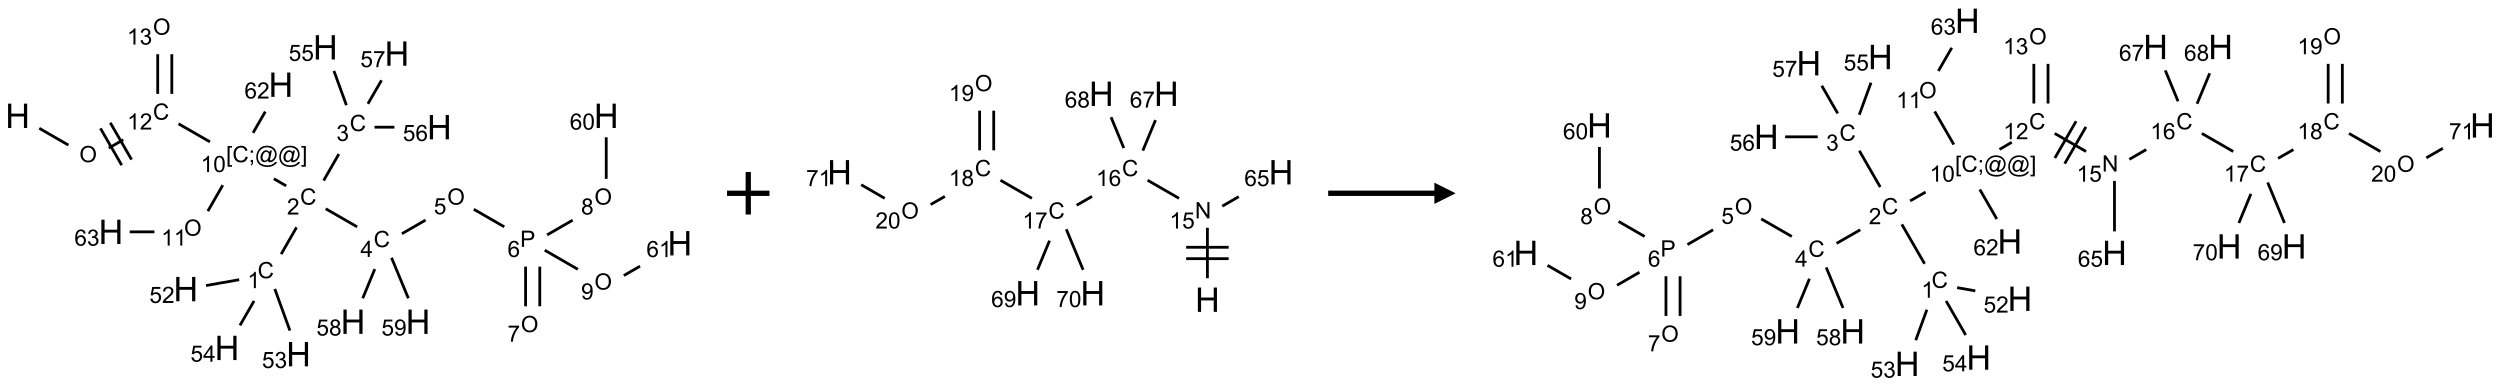 <?xml version="1.0" encoding="UTF-8"?>
<svg xmlns="http://www.w3.org/2000/svg" xmlns:xlink="http://www.w3.org/1999/xlink" width="1177" height="182" viewBox="0 0 1177 182">
<defs>
<g>
<g id="glyph-0-0">
<path d="M 2 0 L 2 -10 L 10 -10 L 10 0 Z M 2.25 -0.25 L 9.75 -0.25 L 9.75 -9.75 L 2.25 -9.75 Z M 2.25 -0.25 "/>
</g>
<g id="glyph-0-1">
<path d="M 1.281 0 L 1.281 -11.453 L 2.797 -11.453 L 2.797 -6.75 L 8.75 -6.75 L 8.75 -11.453 L 10.266 -11.453 L 10.266 0 L 8.75 0 L 8.75 -5.398 L 2.797 -5.398 L 2.797 0 Z M 1.281 0 "/>
</g>
<g id="glyph-1-0">
<path d="M 1.332 0 L 1.332 -6.668 L 6.668 -6.668 L 6.668 0 Z M 1.5 -0.168 L 6.5 -0.168 L 6.5 -6.5 L 1.5 -6.5 Z M 1.5 -0.168 "/>
</g>
<g id="glyph-1-1">
<path d="M 0.516 -3.719 C 0.516 -4.984 0.855 -5.977 1.535 -6.695 C 2.215 -7.414 3.094 -7.77 4.172 -7.77 C 4.875 -7.77 5.512 -7.602 6.078 -7.266 C 6.645 -6.93 7.074 -6.461 7.371 -5.855 C 7.668 -5.254 7.816 -4.57 7.816 -3.809 C 7.816 -3.035 7.66 -2.34 7.348 -1.73 C 7.035 -1.117 6.594 -0.656 6.02 -0.34 C 5.449 -0.027 4.828 0.129 4.168 0.129 C 3.449 0.129 2.805 -0.043 2.238 -0.391 C 1.672 -0.738 1.246 -1.211 0.953 -1.812 C 0.66 -2.414 0.516 -3.047 0.516 -3.719 Z M 1.559 -3.703 C 1.559 -2.781 1.805 -2.059 2.301 -1.527 C 2.793 -1 3.414 -0.734 4.16 -0.734 C 4.922 -0.734 5.547 -1 6.039 -1.535 C 6.531 -2.07 6.777 -2.828 6.777 -3.812 C 6.777 -4.434 6.672 -4.977 6.461 -5.441 C 6.25 -5.902 5.945 -6.262 5.539 -6.52 C 5.133 -6.773 4.68 -6.902 4.176 -6.902 C 3.461 -6.902 2.848 -6.656 2.332 -6.164 C 1.816 -5.672 1.559 -4.852 1.559 -3.703 Z M 1.559 -3.703 "/>
</g>
<g id="glyph-1-2">
<path d="M 6.27 -2.676 L 7.281 -2.422 C 7.07 -1.594 6.688 -0.961 6.137 -0.523 C 5.586 -0.086 4.914 0.129 4.121 0.129 C 3.297 0.129 2.629 -0.039 2.113 -0.371 C 1.598 -0.707 1.203 -1.191 0.934 -1.828 C 0.664 -2.465 0.531 -3.145 0.531 -3.875 C 0.531 -4.672 0.684 -5.363 0.988 -5.957 C 1.293 -6.547 1.723 -6.996 2.285 -7.305 C 2.844 -7.613 3.461 -7.766 4.137 -7.766 C 4.898 -7.766 5.543 -7.57 6.062 -7.184 C 6.582 -6.793 6.945 -6.246 7.152 -5.543 L 6.156 -5.309 C 5.98 -5.863 5.723 -6.266 5.387 -6.52 C 5.051 -6.773 4.625 -6.902 4.113 -6.902 C 3.527 -6.902 3.039 -6.762 2.645 -6.48 C 2.25 -6.199 1.973 -5.82 1.812 -5.348 C 1.652 -4.871 1.574 -4.383 1.574 -3.879 C 1.574 -3.23 1.668 -2.664 1.855 -2.18 C 2.047 -1.695 2.34 -1.332 2.738 -1.094 C 3.137 -0.855 3.57 -0.734 4.035 -0.734 C 4.602 -0.734 5.082 -0.898 5.473 -1.223 C 5.867 -1.551 6.133 -2.035 6.27 -2.676 Z M 6.27 -2.676 "/>
</g>
<g id="glyph-1-3">
<path d="M 3.973 0 L 3.035 0 L 3.035 -5.973 C 2.809 -5.758 2.516 -5.543 2.148 -5.328 C 1.781 -5.113 1.453 -4.953 1.16 -4.844 L 1.16 -5.75 C 1.684 -5.996 2.145 -6.297 2.535 -6.645 C 2.93 -6.996 3.207 -7.336 3.371 -7.668 L 3.973 -7.668 Z M 3.973 0 "/>
</g>
<g id="glyph-1-4">
<path d="M 5.371 -0.902 L 5.371 0 L 0.324 0 C 0.316 -0.227 0.352 -0.441 0.434 -0.652 C 0.562 -0.996 0.766 -1.332 1.051 -1.668 C 1.332 -2 1.742 -2.387 2.277 -2.824 C 3.105 -3.504 3.668 -4.043 3.957 -4.441 C 4.25 -4.84 4.395 -5.215 4.395 -5.566 C 4.395 -5.938 4.262 -6.254 3.996 -6.508 C 3.73 -6.762 3.387 -6.891 2.957 -6.891 C 2.508 -6.891 2.145 -6.754 1.875 -6.484 C 1.605 -6.215 1.469 -5.84 1.465 -5.359 L 0.5 -5.457 C 0.566 -6.176 0.812 -6.727 1.246 -7.102 C 1.676 -7.477 2.254 -7.668 2.98 -7.668 C 3.711 -7.668 4.293 -7.465 4.719 -7.059 C 5.145 -6.652 5.359 -6.148 5.359 -5.547 C 5.359 -5.242 5.297 -4.941 5.172 -4.645 C 5.047 -4.352 4.84 -4.039 4.551 -3.715 C 4.262 -3.387 3.777 -2.938 3.105 -2.371 C 2.543 -1.898 2.18 -1.578 2.02 -1.41 C 1.859 -1.242 1.73 -1.07 1.625 -0.902 Z M 5.371 -0.902 "/>
</g>
<g id="glyph-1-5">
<path d="M 0.723 2.121 L 0.723 -7.637 L 2.793 -7.637 L 2.793 -6.859 L 1.66 -6.859 L 1.66 1.344 L 2.793 1.344 L 2.793 2.121 Z M 0.723 2.121 "/>
</g>
<g id="glyph-1-6">
<path d="M 0.949 -4.465 L 0.949 -5.531 L 2.016 -5.531 L 2.016 -4.465 Z M 0.949 0 L 0.949 -1.066 L 2.016 -1.066 L 2.016 0 C 2.016 0.391 1.945 0.711 1.809 0.949 C 1.668 1.191 1.449 1.379 1.145 1.512 L 0.887 1.109 C 1.082 1.023 1.23 0.895 1.324 0.727 C 1.418 0.559 1.469 0.316 1.48 0 Z M 0.949 0 "/>
</g>
<g id="glyph-1-7">
<path d="M 6.047 -0.848 C 5.82 -0.59 5.57 -0.379 5.289 -0.223 C 5.008 -0.062 4.73 0.016 4.449 0.016 C 4.141 0.016 3.84 -0.074 3.547 -0.254 C 3.254 -0.434 3.02 -0.715 2.836 -1.09 C 2.652 -1.465 2.562 -1.875 2.562 -2.324 C 2.562 -2.875 2.703 -3.43 2.988 -3.98 C 3.27 -4.535 3.621 -4.953 4.043 -5.23 C 4.461 -5.508 4.871 -5.645 5.266 -5.645 C 5.566 -5.645 5.855 -5.566 6.129 -5.41 C 6.402 -5.25 6.641 -5.012 6.84 -4.688 L 7.016 -5.496 L 7.949 -5.496 L 7.199 -2 C 7.094 -1.516 7.043 -1.246 7.043 -1.191 C 7.043 -1.098 7.078 -1.02 7.148 -0.949 C 7.219 -0.883 7.305 -0.848 7.406 -0.848 C 7.59 -0.848 7.832 -0.953 8.129 -1.168 C 8.527 -1.445 8.84 -1.816 9.07 -2.285 C 9.301 -2.75 9.418 -3.234 9.418 -3.73 C 9.418 -4.309 9.27 -4.852 8.973 -5.355 C 8.676 -5.859 8.23 -6.262 7.645 -6.562 C 7.055 -6.863 6.406 -7.016 5.691 -7.016 C 4.879 -7.016 4.137 -6.824 3.465 -6.445 C 2.793 -6.066 2.273 -5.52 1.902 -4.809 C 1.535 -4.098 1.348 -3.34 1.348 -2.527 C 1.348 -1.676 1.535 -0.941 1.902 -0.328 C 2.273 0.285 2.809 0.742 3.508 1.035 C 4.207 1.328 4.984 1.473 5.832 1.473 C 6.742 1.473 7.504 1.32 8.121 1.016 C 8.734 0.711 9.195 0.34 9.5 -0.098 L 10.441 -0.098 C 10.266 0.266 9.961 0.637 9.531 1.016 C 9.102 1.395 8.59 1.695 7.996 1.914 C 7.402 2.133 6.688 2.246 5.848 2.246 C 5.078 2.246 4.367 2.145 3.715 1.949 C 3.066 1.75 2.512 1.453 2.051 1.055 C 1.594 0.656 1.25 0.199 1.016 -0.316 C 0.723 -0.973 0.578 -1.684 0.578 -2.441 C 0.578 -3.289 0.75 -4.098 1.098 -4.863 C 1.523 -5.805 2.125 -6.527 2.902 -7.027 C 3.684 -7.527 4.629 -7.777 5.738 -7.777 C 6.602 -7.777 7.375 -7.602 8.059 -7.246 C 8.746 -6.895 9.285 -6.371 9.684 -5.672 C 10.02 -5.07 10.188 -4.418 10.188 -3.715 C 10.188 -2.707 9.832 -1.812 9.125 -1.031 C 8.492 -0.328 7.801 0.02 7.051 0.02 C 6.812 0.02 6.617 -0.016 6.473 -0.09 C 6.324 -0.16 6.215 -0.266 6.145 -0.402 C 6.102 -0.488 6.066 -0.637 6.047 -0.848 Z M 3.527 -2.262 C 3.527 -1.785 3.641 -1.414 3.863 -1.152 C 4.09 -0.887 4.348 -0.754 4.641 -0.754 C 4.836 -0.754 5.039 -0.812 5.254 -0.93 C 5.469 -1.047 5.676 -1.219 5.871 -1.449 C 6.066 -1.676 6.23 -1.969 6.355 -2.32 C 6.48 -2.672 6.543 -3.027 6.543 -3.379 C 6.543 -3.852 6.426 -4.219 6.191 -4.48 C 5.957 -4.738 5.672 -4.871 5.332 -4.871 C 5.109 -4.871 4.902 -4.812 4.707 -4.699 C 4.512 -4.586 4.32 -4.406 4.137 -4.156 C 3.953 -3.906 3.805 -3.602 3.691 -3.246 C 3.582 -2.887 3.527 -2.559 3.527 -2.262 Z M 3.527 -2.262 "/>
</g>
<g id="glyph-1-8">
<path d="M 2.27 2.121 L 0.203 2.121 L 0.203 1.344 L 1.332 1.344 L 1.332 -6.859 L 0.203 -6.859 L 0.203 -7.637 L 2.27 -7.637 Z M 2.27 2.121 "/>
</g>
<g id="glyph-1-9">
<path d="M 0.441 -3.766 C 0.441 -4.668 0.535 -5.395 0.723 -5.945 C 0.906 -6.496 1.184 -6.922 1.551 -7.219 C 1.918 -7.516 2.375 -7.668 2.934 -7.668 C 3.344 -7.668 3.703 -7.586 4.012 -7.418 C 4.32 -7.254 4.574 -7.016 4.777 -6.707 C 4.977 -6.395 5.137 -6.016 5.25 -5.57 C 5.363 -5.125 5.422 -4.523 5.422 -3.766 C 5.422 -2.871 5.328 -2.148 5.145 -1.598 C 4.961 -1.047 4.688 -0.621 4.32 -0.32 C 3.953 -0.02 3.492 0.129 2.934 0.129 C 2.195 0.129 1.617 -0.133 1.199 -0.66 C 0.695 -1.297 0.441 -2.332 0.441 -3.766 Z M 1.406 -3.766 C 1.406 -2.512 1.555 -1.68 1.848 -1.262 C 2.141 -0.848 2.5 -0.641 2.934 -0.641 C 3.363 -0.641 3.727 -0.848 4.02 -1.266 C 4.312 -1.684 4.457 -2.516 4.457 -3.766 C 4.457 -5.023 4.312 -5.859 4.02 -6.27 C 3.727 -6.684 3.359 -6.891 2.922 -6.891 C 2.492 -6.891 2.148 -6.707 1.891 -6.344 C 1.566 -5.879 1.406 -5.02 1.406 -3.766 Z M 1.406 -3.766 "/>
</g>
<g id="glyph-1-10">
<path d="M 0.441 -2 L 1.426 -2.082 C 1.5 -1.605 1.668 -1.242 1.934 -1.004 C 2.199 -0.762 2.52 -0.641 2.895 -0.641 C 3.348 -0.641 3.73 -0.812 4.043 -1.152 C 4.355 -1.492 4.512 -1.941 4.512 -2.504 C 4.512 -3.039 4.359 -3.461 4.059 -3.77 C 3.758 -4.078 3.367 -4.234 2.879 -4.234 C 2.578 -4.234 2.305 -4.164 2.062 -4.027 C 1.82 -3.891 1.629 -3.715 1.488 -3.496 L 0.609 -3.609 L 1.348 -7.531 L 5.145 -7.531 L 5.145 -6.637 L 2.098 -6.637 L 1.688 -4.582 C 2.145 -4.902 2.625 -5.062 3.129 -5.062 C 3.797 -5.062 4.359 -4.832 4.816 -4.371 C 5.277 -3.91 5.504 -3.312 5.504 -2.59 C 5.504 -1.898 5.305 -1.301 4.902 -0.797 C 4.41 -0.18 3.742 0.129 2.895 0.129 C 2.199 0.129 1.633 -0.062 1.195 -0.453 C 0.758 -0.844 0.504 -1.359 0.441 -2 Z M 0.441 -2 "/>
</g>
<g id="glyph-1-11">
<path d="M 0.449 -2.016 L 1.387 -2.141 C 1.492 -1.609 1.676 -1.227 1.934 -0.992 C 2.191 -0.758 2.508 -0.641 2.879 -0.641 C 3.32 -0.641 3.695 -0.793 3.996 -1.098 C 4.301 -1.402 4.453 -1.781 4.453 -2.234 C 4.453 -2.664 4.312 -3.02 4.031 -3.301 C 3.75 -3.578 3.391 -3.719 2.957 -3.719 C 2.781 -3.719 2.562 -3.684 2.297 -3.613 L 2.402 -4.438 C 2.465 -4.43 2.516 -4.426 2.551 -4.426 C 2.949 -4.426 3.312 -4.531 3.629 -4.738 C 3.949 -4.949 4.109 -5.27 4.109 -5.703 C 4.109 -6.047 3.992 -6.332 3.762 -6.559 C 3.527 -6.785 3.227 -6.895 2.859 -6.895 C 2.496 -6.895 2.191 -6.781 1.949 -6.551 C 1.707 -6.324 1.547 -5.98 1.48 -5.52 L 0.543 -5.688 C 0.656 -6.316 0.918 -6.805 1.324 -7.148 C 1.73 -7.492 2.234 -7.668 2.84 -7.668 C 3.254 -7.668 3.641 -7.578 3.988 -7.398 C 4.34 -7.219 4.609 -6.977 4.793 -6.668 C 4.98 -6.359 5.074 -6.031 5.074 -5.684 C 5.074 -5.352 4.984 -5.051 4.809 -4.781 C 4.629 -4.512 4.367 -4.297 4.02 -4.137 C 4.473 -4.031 4.824 -3.816 5.074 -3.488 C 5.324 -3.16 5.449 -2.75 5.449 -2.254 C 5.449 -1.59 5.203 -1.023 4.719 -0.559 C 4.234 -0.098 3.617 0.137 2.875 0.137 C 2.203 0.137 1.648 -0.062 1.207 -0.465 C 0.762 -0.863 0.512 -1.379 0.449 -2.016 Z M 0.449 -2.016 "/>
</g>
<g id="glyph-1-12">
<path d="M 3.449 0 L 3.449 -1.828 L 0.137 -1.828 L 0.137 -2.688 L 3.621 -7.637 L 4.387 -7.637 L 4.387 -2.688 L 5.418 -2.688 L 5.418 -1.828 L 4.387 -1.828 L 4.387 0 Z M 3.449 -2.688 L 3.449 -6.129 L 1.059 -2.688 Z M 3.449 -2.688 "/>
</g>
<g id="glyph-1-13">
<path d="M 5.309 -5.766 L 4.375 -5.691 C 4.293 -6.059 4.172 -6.328 4.02 -6.496 C 3.766 -6.762 3.453 -6.895 3.082 -6.895 C 2.785 -6.895 2.523 -6.812 2.297 -6.645 C 2 -6.43 1.77 -6.117 1.598 -5.703 C 1.43 -5.289 1.34 -4.703 1.332 -3.938 C 1.559 -4.281 1.836 -4.535 2.16 -4.703 C 2.488 -4.871 2.828 -4.953 3.188 -4.953 C 3.812 -4.953 4.344 -4.723 4.785 -4.262 C 5.223 -3.801 5.441 -3.207 5.441 -2.48 C 5.441 -2 5.34 -1.555 5.133 -1.145 C 4.926 -0.73 4.641 -0.418 4.281 -0.199 C 3.922 0.02 3.512 0.129 3.051 0.129 C 2.27 0.129 1.633 -0.156 1.141 -0.73 C 0.648 -1.305 0.402 -2.254 0.402 -3.574 C 0.402 -5.051 0.672 -6.121 1.219 -6.793 C 1.695 -7.375 2.336 -7.668 3.141 -7.668 C 3.742 -7.668 4.234 -7.5 4.617 -7.16 C 5 -6.824 5.23 -6.359 5.309 -5.766 Z M 1.48 -2.473 C 1.48 -2.152 1.547 -1.844 1.684 -1.547 C 1.82 -1.25 2.016 -1.027 2.262 -0.871 C 2.508 -0.719 2.766 -0.641 3.035 -0.641 C 3.434 -0.641 3.773 -0.801 4.059 -1.121 C 4.344 -1.441 4.484 -1.875 4.484 -2.422 C 4.484 -2.949 4.344 -3.367 4.062 -3.668 C 3.781 -3.973 3.426 -4.125 3 -4.125 C 2.578 -4.125 2.219 -3.973 1.922 -3.668 C 1.625 -3.363 1.48 -2.969 1.48 -2.473 Z M 1.48 -2.473 "/>
</g>
<g id="glyph-1-14">
<path d="M 0.504 -6.637 L 0.504 -7.535 L 5.449 -7.535 L 5.449 -6.809 C 4.961 -6.289 4.48 -5.602 4.004 -4.746 C 3.527 -3.887 3.156 -3.004 2.895 -2.098 C 2.707 -1.461 2.59 -0.762 2.535 0 L 1.574 0 C 1.582 -0.602 1.703 -1.328 1.926 -2.176 C 2.152 -3.027 2.477 -3.848 2.898 -4.637 C 3.32 -5.426 3.77 -6.094 4.246 -6.637 Z M 0.504 -6.637 "/>
</g>
<g id="glyph-1-15">
<path d="M 0.824 0 L 0.824 -7.637 L 3.703 -7.637 C 4.211 -7.637 4.598 -7.609 4.863 -7.562 C 5.238 -7.5 5.555 -7.383 5.809 -7.207 C 6.062 -7.031 6.266 -6.785 6.418 -6.469 C 6.574 -6.152 6.652 -5.805 6.652 -5.426 C 6.652 -4.777 6.445 -4.227 6.031 -3.777 C 5.617 -3.328 4.871 -3.105 3.793 -3.105 L 1.832 -3.105 L 1.832 0 Z M 1.832 -4.004 L 3.809 -4.004 C 4.461 -4.004 4.922 -4.125 5.199 -4.371 C 5.473 -4.613 5.609 -4.953 5.609 -5.395 C 5.609 -5.715 5.527 -5.988 5.367 -6.215 C 5.207 -6.441 4.992 -6.594 4.73 -6.668 C 4.559 -6.711 4.246 -6.734 3.785 -6.734 L 1.832 -6.734 Z M 1.832 -4.004 "/>
</g>
<g id="glyph-1-16">
<path d="M 1.887 -4.141 C 1.496 -4.281 1.207 -4.484 1.02 -4.75 C 0.832 -5.016 0.738 -5.328 0.738 -5.699 C 0.738 -6.254 0.938 -6.719 1.34 -7.098 C 1.738 -7.477 2.27 -7.668 2.934 -7.668 C 3.598 -7.668 4.137 -7.473 4.543 -7.086 C 4.949 -6.699 5.152 -6.227 5.152 -5.672 C 5.152 -5.316 5.059 -5.008 4.871 -4.746 C 4.688 -4.484 4.406 -4.281 4.027 -4.141 C 4.496 -3.988 4.852 -3.742 5.098 -3.402 C 5.34 -3.062 5.465 -2.656 5.465 -2.184 C 5.465 -1.531 5.234 -0.98 4.77 -0.535 C 4.309 -0.09 3.703 0.129 2.949 0.129 C 2.195 0.129 1.586 -0.094 1.125 -0.539 C 0.664 -0.984 0.434 -1.543 0.434 -2.207 C 0.434 -2.703 0.559 -3.121 0.809 -3.457 C 1.062 -3.793 1.422 -4.02 1.887 -4.141 Z M 1.699 -5.73 C 1.699 -5.367 1.812 -5.074 2.047 -4.844 C 2.281 -4.613 2.582 -4.5 2.953 -4.5 C 3.312 -4.5 3.609 -4.613 3.84 -4.84 C 4.07 -5.066 4.188 -5.348 4.188 -5.676 C 4.188 -6.02 4.07 -6.309 3.832 -6.543 C 3.594 -6.777 3.297 -6.895 2.941 -6.895 C 2.586 -6.895 2.289 -6.781 2.051 -6.551 C 1.816 -6.324 1.699 -6.047 1.699 -5.73 Z M 1.395 -2.203 C 1.395 -1.938 1.461 -1.676 1.586 -1.426 C 1.711 -1.176 1.902 -0.984 2.152 -0.848 C 2.402 -0.711 2.672 -0.641 2.957 -0.641 C 3.406 -0.641 3.777 -0.785 4.066 -1.074 C 4.359 -1.363 4.504 -1.727 4.504 -2.172 C 4.504 -2.625 4.355 -2.996 4.055 -3.293 C 3.754 -3.586 3.379 -3.734 2.926 -3.734 C 2.484 -3.734 2.121 -3.59 1.832 -3.297 C 1.543 -3.004 1.395 -2.641 1.395 -2.203 Z M 1.395 -2.203 "/>
</g>
<g id="glyph-1-17">
<path d="M 0.582 -1.766 L 1.484 -1.848 C 1.562 -1.426 1.707 -1.117 1.922 -0.926 C 2.137 -0.734 2.414 -0.641 2.75 -0.641 C 3.039 -0.641 3.289 -0.707 3.508 -0.84 C 3.727 -0.973 3.902 -1.148 4.043 -1.367 C 4.18 -1.586 4.297 -1.887 4.391 -2.262 C 4.484 -2.637 4.531 -3.016 4.531 -3.406 C 4.531 -3.449 4.531 -3.512 4.527 -3.594 C 4.34 -3.297 4.082 -3.055 3.758 -2.867 C 3.434 -2.68 3.082 -2.59 2.703 -2.59 C 2.07 -2.59 1.535 -2.816 1.098 -3.277 C 0.66 -3.734 0.441 -4.34 0.441 -5.09 C 0.441 -5.863 0.672 -6.484 1.129 -6.957 C 1.586 -7.43 2.156 -7.668 2.844 -7.668 C 3.34 -7.668 3.793 -7.531 4.207 -7.266 C 4.617 -7 4.93 -6.617 5.145 -6.121 C 5.355 -5.629 5.465 -4.91 5.465 -3.973 C 5.465 -2.996 5.359 -2.223 5.145 -1.645 C 4.934 -1.066 4.617 -0.625 4.199 -0.324 C 3.781 -0.02 3.293 0.129 2.73 0.129 C 2.133 0.129 1.645 -0.035 1.266 -0.367 C 0.887 -0.699 0.66 -1.164 0.582 -1.766 Z M 4.422 -5.137 C 4.422 -5.676 4.277 -6.102 3.992 -6.418 C 3.707 -6.734 3.359 -6.891 2.957 -6.891 C 2.543 -6.891 2.18 -6.719 1.871 -6.379 C 1.562 -6.039 1.406 -5.598 1.406 -5.059 C 1.406 -4.57 1.555 -4.176 1.848 -3.871 C 2.141 -3.566 2.5 -3.418 2.934 -3.418 C 3.367 -3.418 3.723 -3.57 4.004 -3.871 C 4.281 -4.176 4.422 -4.598 4.422 -5.137 Z M 4.422 -5.137 "/>
</g>
<g id="glyph-1-18">
<path d="M 0.812 0 L 0.812 -7.637 L 1.848 -7.637 L 5.859 -1.641 L 5.859 -7.637 L 6.828 -7.637 L 6.828 0 L 5.793 0 L 1.781 -6 L 1.781 0 Z M 0.812 0 "/>
</g>
</g>
</defs>
<path fill="none" stroke-width="0.033" stroke-linecap="butt" stroke-linejoin="miter" stroke="rgb(0%, 0%, 0%)" stroke-opacity="1" stroke-miterlimit="10" d="M 0.255 1.147 L 0.598 1.345 " transform="matrix(40, 0, 0, 40, 8.291, 14.518)"/>
<path fill="none" stroke-width="0.033" stroke-linecap="butt" stroke-linejoin="miter" stroke="rgb(0%, 0%, 0%)" stroke-opacity="1" stroke-miterlimit="10" d="M 1.073 1.38 L 1.243 1.282 " transform="matrix(40, 0, 0, 40, 8.291, 14.518)"/>
<path fill="none" stroke-width="0.033" stroke-linecap="butt" stroke-linejoin="miter" stroke="rgb(0%, 0%, 0%)" stroke-opacity="1" stroke-miterlimit="10" d="M 1.341 1.515 L 1.091 1.082 " transform="matrix(40, 0, 0, 40, 8.291, 14.518)"/>
<path fill="none" stroke-width="0.033" stroke-linecap="butt" stroke-linejoin="miter" stroke="rgb(0%, 0%, 0%)" stroke-opacity="1" stroke-miterlimit="10" d="M 1.225 1.581 L 0.975 1.148 " transform="matrix(40, 0, 0, 40, 8.291, 14.518)"/>
<path fill="none" stroke-width="0.033" stroke-linecap="butt" stroke-linejoin="miter" stroke="rgb(0%, 0%, 0%)" stroke-opacity="1" stroke-miterlimit="10" d="M 1.894 1.094 L 2.264 1.307 " transform="matrix(40, 0, 0, 40, 8.291, 14.518)"/>
<path fill="none" stroke-width="0.033" stroke-linecap="butt" stroke-linejoin="miter" stroke="rgb(0%, 0%, 0%)" stroke-opacity="1" stroke-miterlimit="10" d="M 3.016 1.741 L 3.161 1.825 " transform="matrix(40, 0, 0, 40, 8.291, 14.518)"/>
<path fill="none" stroke-width="0.033" stroke-linecap="butt" stroke-linejoin="miter" stroke="rgb(0%, 0%, 0%)" stroke-opacity="1" stroke-miterlimit="10" d="M 3.283 2.313 L 3.102 2.628 " transform="matrix(40, 0, 0, 40, 8.291, 14.518)"/>
<path fill="none" stroke-width="0.033" stroke-linecap="butt" stroke-linejoin="miter" stroke="rgb(0%, 0%, 0%)" stroke-opacity="1" stroke-miterlimit="10" d="M 2.608 2.929 L 2.218 2.998 " transform="matrix(40, 0, 0, 40, 8.291, 14.518)"/>
<path fill="none" stroke-width="0.033" stroke-linecap="butt" stroke-linejoin="miter" stroke="rgb(0%, 0%, 0%)" stroke-opacity="1" stroke-miterlimit="10" d="M 3.027 3.038 L 3.205 3.528 " transform="matrix(40, 0, 0, 40, 8.291, 14.518)"/>
<path fill="none" stroke-width="0.033" stroke-linecap="butt" stroke-linejoin="miter" stroke="rgb(0%, 0%, 0%)" stroke-opacity="1" stroke-miterlimit="10" d="M 2.783 3.179 L 2.617 3.467 " transform="matrix(40, 0, 0, 40, 8.291, 14.518)"/>
<path fill="none" stroke-width="0.033" stroke-linecap="butt" stroke-linejoin="miter" stroke="rgb(0%, 0%, 0%)" stroke-opacity="1" stroke-miterlimit="10" d="M 3.602 1.762 L 3.781 1.45 " transform="matrix(40, 0, 0, 40, 8.291, 14.518)"/>
<path fill="none" stroke-width="0.033" stroke-linecap="butt" stroke-linejoin="miter" stroke="rgb(0%, 0%, 0%)" stroke-opacity="1" stroke-miterlimit="10" d="M 3.87 0.875 L 3.723 0.472 " transform="matrix(40, 0, 0, 40, 8.291, 14.518)"/>
<path fill="none" stroke-width="0.033" stroke-linecap="butt" stroke-linejoin="miter" stroke="rgb(0%, 0%, 0%)" stroke-opacity="1" stroke-miterlimit="10" d="M 4.201 1.134 L 4.435 1.134 " transform="matrix(40, 0, 0, 40, 8.291, 14.518)"/>
<path fill="none" stroke-width="0.033" stroke-linecap="butt" stroke-linejoin="miter" stroke="rgb(0%, 0%, 0%)" stroke-opacity="1" stroke-miterlimit="10" d="M 4.123 0.859 L 4.283 0.582 " transform="matrix(40, 0, 0, 40, 8.291, 14.518)"/>
<path fill="none" stroke-width="0.033" stroke-linecap="butt" stroke-linejoin="miter" stroke="rgb(0%, 0%, 0%)" stroke-opacity="1" stroke-miterlimit="10" d="M 3.626 2.094 L 3.996 2.307 " transform="matrix(40, 0, 0, 40, 8.291, 14.518)"/>
<path fill="none" stroke-width="0.033" stroke-linecap="butt" stroke-linejoin="miter" stroke="rgb(0%, 0%, 0%)" stroke-opacity="1" stroke-miterlimit="10" d="M 4.523 2.388 L 4.802 2.227 " transform="matrix(40, 0, 0, 40, 8.291, 14.518)"/>
<path fill="none" stroke-width="0.033" stroke-linecap="butt" stroke-linejoin="miter" stroke="rgb(0%, 0%, 0%)" stroke-opacity="1" stroke-miterlimit="10" d="M 5.369 2.1 L 5.728 2.307 " transform="matrix(40, 0, 0, 40, 8.291, 14.518)"/>
<path fill="none" stroke-width="0.033" stroke-linecap="butt" stroke-linejoin="miter" stroke="rgb(0%, 0%, 0%)" stroke-opacity="1" stroke-miterlimit="10" d="M 5.979 2.775 L 5.979 3.242 " transform="matrix(40, 0, 0, 40, 8.291, 14.518)"/>
<path fill="none" stroke-width="0.033" stroke-linecap="butt" stroke-linejoin="miter" stroke="rgb(0%, 0%, 0%)" stroke-opacity="1" stroke-miterlimit="10" d="M 6.146 2.775 L 6.146 3.242 " transform="matrix(40, 0, 0, 40, 8.291, 14.518)"/>
<path fill="none" stroke-width="0.033" stroke-linecap="butt" stroke-linejoin="miter" stroke="rgb(0%, 0%, 0%)" stroke-opacity="1" stroke-miterlimit="10" d="M 6.232 2.402 L 6.533 2.228 " transform="matrix(40, 0, 0, 40, 8.291, 14.518)"/>
<path fill="none" stroke-width="0.033" stroke-linecap="butt" stroke-linejoin="miter" stroke="rgb(0%, 0%, 0%)" stroke-opacity="1" stroke-miterlimit="10" d="M 6.928 1.742 L 6.928 1.253 " transform="matrix(40, 0, 0, 40, 8.291, 14.518)"/>
<path fill="none" stroke-width="0.033" stroke-linecap="butt" stroke-linejoin="miter" stroke="rgb(0%, 0%, 0%)" stroke-opacity="1" stroke-miterlimit="10" d="M 6.204 2.582 L 6.594 2.807 " transform="matrix(40, 0, 0, 40, 8.291, 14.518)"/>
<path fill="none" stroke-width="0.033" stroke-linecap="butt" stroke-linejoin="miter" stroke="rgb(0%, 0%, 0%)" stroke-opacity="1" stroke-miterlimit="10" d="M 7.135 2.88 L 7.326 2.77 " transform="matrix(40, 0, 0, 40, 8.291, 14.518)"/>
<path fill="none" stroke-width="0.033" stroke-linecap="butt" stroke-linejoin="miter" stroke="rgb(0%, 0%, 0%)" stroke-opacity="1" stroke-miterlimit="10" d="M 4.204 2.804 L 4.062 3.148 " transform="matrix(40, 0, 0, 40, 8.291, 14.518)"/>
<path fill="none" stroke-width="0.033" stroke-linecap="butt" stroke-linejoin="miter" stroke="rgb(0%, 0%, 0%)" stroke-opacity="1" stroke-miterlimit="10" d="M 4.401 2.671 L 4.599 3.148 " transform="matrix(40, 0, 0, 40, 8.291, 14.518)"/>
<path fill="none" stroke-width="0.033" stroke-linecap="butt" stroke-linejoin="miter" stroke="rgb(0%, 0%, 0%)" stroke-opacity="1" stroke-miterlimit="10" d="M 2.415 1.816 L 2.239 2.122 " transform="matrix(40, 0, 0, 40, 8.291, 14.518)"/>
<path fill="none" stroke-width="0.033" stroke-linecap="butt" stroke-linejoin="miter" stroke="rgb(0%, 0%, 0%)" stroke-opacity="1" stroke-miterlimit="10" d="M 1.61 2.366 L 1.32 2.366 " transform="matrix(40, 0, 0, 40, 8.291, 14.518)"/>
<path fill="none" stroke-width="0.033" stroke-linecap="butt" stroke-linejoin="miter" stroke="rgb(0%, 0%, 0%)" stroke-opacity="1" stroke-miterlimit="10" d="M 2.771 1.201 L 2.915 0.951 " transform="matrix(40, 0, 0, 40, 8.291, 14.518)"/>
<path fill="none" stroke-width="0.033" stroke-linecap="butt" stroke-linejoin="miter" stroke="rgb(0%, 0%, 0%)" stroke-opacity="1" stroke-miterlimit="10" d="M 1.815 0.742 L 1.815 0.275 " transform="matrix(40, 0, 0, 40, 8.291, 14.518)"/>
<path fill="none" stroke-width="0.033" stroke-linecap="butt" stroke-linejoin="miter" stroke="rgb(0%, 0%, 0%)" stroke-opacity="1" stroke-miterlimit="10" d="M 1.649 0.742 L 1.649 0.275 " transform="matrix(40, 0, 0, 40, 8.291, 14.518)"/>
<g fill="rgb(0%, 0%, 0%)" fill-opacity="1">
<use xlink:href="#glyph-0-1" x="2.52" y="60.246"/>
</g>
<g fill="rgb(0%, 0%, 0%)" fill-opacity="1">
<use xlink:href="#glyph-1-1" x="37.355" y="76.367"/>
</g>
<g fill="rgb(0%, 0%, 0%)" fill-opacity="1">
<use xlink:href="#glyph-1-2" x="71.98" y="56.363"/>
</g>
<g fill="rgb(0%, 0%, 0%)" fill-opacity="1">
<use xlink:href="#glyph-1-3" x="59.875" y="61"/>
<use xlink:href="#glyph-1-4" x="65.807" y="61"/>
</g>
<g fill="rgb(0%, 0%, 0%)" fill-opacity="1">
<use xlink:href="#glyph-1-5" x="106.426" y="76.371"/>
<use xlink:href="#glyph-1-2" x="109.389" y="76.371"/>
<use xlink:href="#glyph-1-6" x="117.092" y="76.371"/>
<use xlink:href="#glyph-1-7" x="120.056" y="76.371"/>
<use xlink:href="#glyph-1-7" x="130.884" y="76.371"/>
<use xlink:href="#glyph-1-8" x="141.712" y="76.371"/>
</g>
<g fill="rgb(0%, 0%, 0%)" fill-opacity="1">
<use xlink:href="#glyph-1-3" x="94.461" y="81"/>
<use xlink:href="#glyph-1-9" x="100.393" y="81"/>
</g>
<g fill="rgb(0%, 0%, 0%)" fill-opacity="1">
<use xlink:href="#glyph-1-2" x="141.262" y="96.363"/>
</g>
<g fill="rgb(0%, 0%, 0%)" fill-opacity="1">
<use xlink:href="#glyph-1-4" x="135.09" y="101"/>
</g>
<g fill="rgb(0%, 0%, 0%)" fill-opacity="1">
<use xlink:href="#glyph-1-2" x="121.262" y="131.004"/>
</g>
<g fill="rgb(0%, 0%, 0%)" fill-opacity="1">
<use xlink:href="#glyph-1-3" x="116.484" y="135.641"/>
</g>
<g fill="rgb(0%, 0%, 0%)" fill-opacity="1">
<use xlink:href="#glyph-0-1" x="81.691" y="141.832"/>
</g>
<g fill="rgb(0%, 0%, 0%)" fill-opacity="1">
<use xlink:href="#glyph-1-10" x="70.332" y="142.625"/>
<use xlink:href="#glyph-1-4" x="76.264" y="142.625"/>
</g>
<g fill="rgb(0%, 0%, 0%)" fill-opacity="1">
<use xlink:href="#glyph-0-1" x="134.762" y="172.473"/>
</g>
<g fill="rgb(0%, 0%, 0%)" fill-opacity="1">
<use xlink:href="#glyph-1-10" x="123.328" y="173.266"/>
<use xlink:href="#glyph-1-11" x="129.26" y="173.266"/>
</g>
<g fill="rgb(0%, 0%, 0%)" fill-opacity="1">
<use xlink:href="#glyph-0-1" x="101.082" y="169.527"/>
</g>
<g fill="rgb(0%, 0%, 0%)" fill-opacity="1">
<use xlink:href="#glyph-1-10" x="89.68" y="170.289"/>
<use xlink:href="#glyph-1-12" x="95.612" y="170.289"/>
</g>
<g fill="rgb(0%, 0%, 0%)" fill-opacity="1">
<use xlink:href="#glyph-1-2" x="164.637" y="61.723"/>
</g>
<g fill="rgb(0%, 0%, 0%)" fill-opacity="1">
<use xlink:href="#glyph-1-11" x="158.387" y="66.355"/>
</g>
<g fill="rgb(0%, 0%, 0%)" fill-opacity="1">
<use xlink:href="#glyph-0-1" x="147.402" y="28.016"/>
</g>
<g fill="rgb(0%, 0%, 0%)" fill-opacity="1">
<use xlink:href="#glyph-1-10" x="135.91" y="28.676"/>
<use xlink:href="#glyph-1-10" x="141.842" y="28.676"/>
</g>
<g fill="rgb(0%, 0%, 0%)" fill-opacity="1">
<use xlink:href="#glyph-0-1" x="201.082" y="65.605"/>
</g>
<g fill="rgb(0%, 0%, 0%)" fill-opacity="1">
<use xlink:href="#glyph-1-10" x="189.652" y="66.395"/>
<use xlink:href="#glyph-1-13" x="195.585" y="66.395"/>
</g>
<g fill="rgb(0%, 0%, 0%)" fill-opacity="1">
<use xlink:href="#glyph-0-1" x="181.082" y="30.965"/>
</g>
<g fill="rgb(0%, 0%, 0%)" fill-opacity="1">
<use xlink:href="#glyph-1-10" x="169.648" y="31.625"/>
<use xlink:href="#glyph-1-14" x="175.581" y="31.625"/>
</g>
<g fill="rgb(0%, 0%, 0%)" fill-opacity="1">
<use xlink:href="#glyph-1-2" x="175.902" y="116.363"/>
</g>
<g fill="rgb(0%, 0%, 0%)" fill-opacity="1">
<use xlink:href="#glyph-1-12" x="169.684" y="120.969"/>
</g>
<g fill="rgb(0%, 0%, 0%)" fill-opacity="1">
<use xlink:href="#glyph-1-1" x="210.559" y="96.367"/>
</g>
<g fill="rgb(0%, 0%, 0%)" fill-opacity="1">
<use xlink:href="#glyph-1-10" x="204.234" y="100.867"/>
</g>
<g fill="rgb(0%, 0%, 0%)" fill-opacity="1">
<use xlink:href="#glyph-1-15" x="244.891" y="116.23"/>
</g>
<g fill="rgb(0%, 0%, 0%)" fill-opacity="1">
<use xlink:href="#glyph-1-13" x="238.938" y="121"/>
</g>
<g fill="rgb(0%, 0%, 0%)" fill-opacity="1">
<use xlink:href="#glyph-1-1" x="245.199" y="156.367"/>
</g>
<g fill="rgb(0%, 0%, 0%)" fill-opacity="1">
<use xlink:href="#glyph-1-14" x="238.934" y="160.871"/>
</g>
<g fill="rgb(0%, 0%, 0%)" fill-opacity="1">
<use xlink:href="#glyph-1-1" x="279.844" y="96.367"/>
</g>
<g fill="rgb(0%, 0%, 0%)" fill-opacity="1">
<use xlink:href="#glyph-1-16" x="273.559" y="101"/>
</g>
<g fill="rgb(0%, 0%, 0%)" fill-opacity="1">
<use xlink:href="#glyph-0-1" x="279.648" y="60.246"/>
</g>
<g fill="rgb(0%, 0%, 0%)" fill-opacity="1">
<use xlink:href="#glyph-1-13" x="268.238" y="61.039"/>
<use xlink:href="#glyph-1-9" x="274.171" y="61.039"/>
</g>
<g fill="rgb(0%, 0%, 0%)" fill-opacity="1">
<use xlink:href="#glyph-1-1" x="279.844" y="136.367"/>
</g>
<g fill="rgb(0%, 0%, 0%)" fill-opacity="1">
<use xlink:href="#glyph-1-17" x="273.559" y="141"/>
</g>
<g fill="rgb(0%, 0%, 0%)" fill-opacity="1">
<use xlink:href="#glyph-0-1" x="314.289" y="120.246"/>
</g>
<g fill="rgb(0%, 0%, 0%)" fill-opacity="1">
<use xlink:href="#glyph-1-13" x="304.328" y="121.039"/>
<use xlink:href="#glyph-1-3" x="310.26" y="121.039"/>
</g>
<g fill="rgb(0%, 0%, 0%)" fill-opacity="1">
<use xlink:href="#glyph-0-1" x="160.418" y="157.199"/>
</g>
<g fill="rgb(0%, 0%, 0%)" fill-opacity="1">
<use xlink:href="#glyph-1-10" x="148.965" y="157.992"/>
<use xlink:href="#glyph-1-16" x="154.897" y="157.992"/>
</g>
<g fill="rgb(0%, 0%, 0%)" fill-opacity="1">
<use xlink:href="#glyph-0-1" x="191.031" y="157.199"/>
</g>
<g fill="rgb(0%, 0%, 0%)" fill-opacity="1">
<use xlink:href="#glyph-1-10" x="179.582" y="157.992"/>
<use xlink:href="#glyph-1-17" x="185.514" y="157.992"/>
</g>
<g fill="rgb(0%, 0%, 0%)" fill-opacity="1">
<use xlink:href="#glyph-1-1" x="86.637" y="111.008"/>
</g>
<g fill="rgb(0%, 0%, 0%)" fill-opacity="1">
<use xlink:href="#glyph-1-3" x="75.91" y="115.641"/>
<use xlink:href="#glyph-1-3" x="81.842" y="115.641"/>
</g>
<g fill="rgb(0%, 0%, 0%)" fill-opacity="1">
<use xlink:href="#glyph-0-1" x="46.441" y="114.887"/>
</g>
<g fill="rgb(0%, 0%, 0%)" fill-opacity="1">
<use xlink:href="#glyph-1-13" x="35.008" y="115.68"/>
<use xlink:href="#glyph-1-11" x="40.94" y="115.68"/>
</g>
<g fill="rgb(0%, 0%, 0%)" fill-opacity="1">
<use xlink:href="#glyph-0-1" x="126.441" y="45.605"/>
</g>
<g fill="rgb(0%, 0%, 0%)" fill-opacity="1">
<use xlink:href="#glyph-1-13" x="115.086" y="46.395"/>
<use xlink:href="#glyph-1-4" x="121.018" y="46.395"/>
</g>
<g fill="rgb(0%, 0%, 0%)" fill-opacity="1">
<use xlink:href="#glyph-1-1" x="71.996" y="16.367"/>
</g>
<g fill="rgb(0%, 0%, 0%)" fill-opacity="1">
<use xlink:href="#glyph-1-3" x="59.797" y="21"/>
<use xlink:href="#glyph-1-11" x="65.729" y="21"/>
</g>
<path fill="none" stroke-width="0.062" stroke-linecap="butt" stroke-linejoin="miter" stroke="rgb(0%, 0%, 0%)" stroke-opacity="1" stroke-miterlimit="10" d="M -0 0 L 0.5 0 M 0.25 -0.25 L 0.25 0.25 " transform="matrix(40, 0, 0, 40, 342.283, 91)"/>
<path fill="none" stroke-width="0.033" stroke-linecap="butt" stroke-linejoin="miter" stroke="rgb(0%, 0%, 0%)" stroke-opacity="1" stroke-miterlimit="10" d="M 4.33 2.247 L 4.33 1.653 " transform="matrix(40, 0, 0, 40, 395.244, 41.1)"/>
<path fill="none" stroke-width="0.033" stroke-linecap="butt" stroke-linejoin="miter" stroke="rgb(0%, 0%, 0%)" stroke-opacity="1" stroke-miterlimit="10" d="M 4.58 1.883 L 4.08 1.883 " transform="matrix(40, 0, 0, 40, 395.244, 41.1)"/>
<path fill="none" stroke-width="0.033" stroke-linecap="butt" stroke-linejoin="miter" stroke="rgb(0%, 0%, 0%)" stroke-opacity="1" stroke-miterlimit="10" d="M 4.58 2.017 L 4.08 2.017 " transform="matrix(40, 0, 0, 40, 395.244, 41.1)"/>
<path fill="none" stroke-width="0.033" stroke-linecap="butt" stroke-linejoin="miter" stroke="rgb(0%, 0%, 0%)" stroke-opacity="1" stroke-miterlimit="10" d="M 3.996 1.307 L 3.626 1.094 " transform="matrix(40, 0, 0, 40, 395.244, 41.1)"/>
<path fill="none" stroke-width="0.033" stroke-linecap="butt" stroke-linejoin="miter" stroke="rgb(0%, 0%, 0%)" stroke-opacity="1" stroke-miterlimit="10" d="M 2.972 1.284 L 2.791 1.388 " transform="matrix(40, 0, 0, 40, 395.244, 41.1)"/>
<path fill="none" stroke-width="0.033" stroke-linecap="butt" stroke-linejoin="miter" stroke="rgb(0%, 0%, 0%)" stroke-opacity="1" stroke-miterlimit="10" d="M 2.264 1.307 L 1.894 1.094 " transform="matrix(40, 0, 0, 40, 395.244, 41.1)"/>
<path fill="none" stroke-width="0.033" stroke-linecap="butt" stroke-linejoin="miter" stroke="rgb(0%, 0%, 0%)" stroke-opacity="1" stroke-miterlimit="10" d="M 1.815 0.742 L 1.815 0.275 " transform="matrix(40, 0, 0, 40, 395.244, 41.1)"/>
<path fill="none" stroke-width="0.033" stroke-linecap="butt" stroke-linejoin="miter" stroke="rgb(0%, 0%, 0%)" stroke-opacity="1" stroke-miterlimit="10" d="M 1.649 0.742 L 1.649 0.275 " transform="matrix(40, 0, 0, 40, 395.244, 41.1)"/>
<path fill="none" stroke-width="0.033" stroke-linecap="butt" stroke-linejoin="miter" stroke="rgb(0%, 0%, 0%)" stroke-opacity="1" stroke-miterlimit="10" d="M 1.24 1.284 L 1.073 1.38 " transform="matrix(40, 0, 0, 40, 395.244, 41.1)"/>
<path fill="none" stroke-width="0.033" stroke-linecap="butt" stroke-linejoin="miter" stroke="rgb(0%, 0%, 0%)" stroke-opacity="1" stroke-miterlimit="10" d="M 0.532 1.307 L 0.255 1.147 " transform="matrix(40, 0, 0, 40, 395.244, 41.1)"/>
<path fill="none" stroke-width="0.033" stroke-linecap="butt" stroke-linejoin="miter" stroke="rgb(0%, 0%, 0%)" stroke-opacity="1" stroke-miterlimit="10" d="M 2.472 1.805 L 2.33 2.148 " transform="matrix(40, 0, 0, 40, 395.244, 41.1)"/>
<path fill="none" stroke-width="0.033" stroke-linecap="butt" stroke-linejoin="miter" stroke="rgb(0%, 0%, 0%)" stroke-opacity="1" stroke-miterlimit="10" d="M 2.669 1.671 L 2.867 2.148 " transform="matrix(40, 0, 0, 40, 395.244, 41.1)"/>
<path fill="none" stroke-width="0.033" stroke-linecap="butt" stroke-linejoin="miter" stroke="rgb(0%, 0%, 0%)" stroke-opacity="1" stroke-miterlimit="10" d="M 3.57 0.745 L 3.719 0.386 " transform="matrix(40, 0, 0, 40, 395.244, 41.1)"/>
<path fill="none" stroke-width="0.033" stroke-linecap="butt" stroke-linejoin="miter" stroke="rgb(0%, 0%, 0%)" stroke-opacity="1" stroke-miterlimit="10" d="M 3.346 0.715 L 3.196 0.352 " transform="matrix(40, 0, 0, 40, 395.244, 41.1)"/>
<path fill="none" stroke-width="0.033" stroke-linecap="butt" stroke-linejoin="miter" stroke="rgb(0%, 0%, 0%)" stroke-opacity="1" stroke-miterlimit="10" d="M 4.505 1.399 L 4.699 1.287 " transform="matrix(40, 0, 0, 40, 395.244, 41.1)"/>
<g fill="rgb(0%, 0%, 0%)" fill-opacity="1">
<use xlink:href="#glyph-0-1" x="562.676" y="146.828"/>
</g>
<g fill="rgb(0%, 0%, 0%)" fill-opacity="1">
<use xlink:href="#glyph-1-18" x="562.574" y="102.812"/>
</g>
<g fill="rgb(0%, 0%, 0%)" fill-opacity="1">
<use xlink:href="#glyph-1-3" x="550.613" y="107.582"/>
<use xlink:href="#glyph-1-10" x="556.546" y="107.582"/>
</g>
<g fill="rgb(0%, 0%, 0%)" fill-opacity="1">
<use xlink:href="#glyph-1-2" x="528.215" y="82.945"/>
</g>
<g fill="rgb(0%, 0%, 0%)" fill-opacity="1">
<use xlink:href="#glyph-1-3" x="516.035" y="87.582"/>
<use xlink:href="#glyph-1-13" x="521.967" y="87.582"/>
</g>
<g fill="rgb(0%, 0%, 0%)" fill-opacity="1">
<use xlink:href="#glyph-1-2" x="493.574" y="102.945"/>
</g>
<g fill="rgb(0%, 0%, 0%)" fill-opacity="1">
<use xlink:href="#glyph-1-3" x="481.391" y="107.582"/>
<use xlink:href="#glyph-1-14" x="487.323" y="107.582"/>
</g>
<g fill="rgb(0%, 0%, 0%)" fill-opacity="1">
<use xlink:href="#glyph-1-2" x="458.934" y="82.945"/>
</g>
<g fill="rgb(0%, 0%, 0%)" fill-opacity="1">
<use xlink:href="#glyph-1-3" x="446.734" y="87.582"/>
<use xlink:href="#glyph-1-16" x="452.667" y="87.582"/>
</g>
<g fill="rgb(0%, 0%, 0%)" fill-opacity="1">
<use xlink:href="#glyph-1-1" x="458.949" y="42.949"/>
</g>
<g fill="rgb(0%, 0%, 0%)" fill-opacity="1">
<use xlink:href="#glyph-1-3" x="446.734" y="47.582"/>
<use xlink:href="#glyph-1-17" x="452.667" y="47.582"/>
</g>
<g fill="rgb(0%, 0%, 0%)" fill-opacity="1">
<use xlink:href="#glyph-1-1" x="424.309" y="102.949"/>
</g>
<g fill="rgb(0%, 0%, 0%)" fill-opacity="1">
<use xlink:href="#glyph-1-4" x="412.137" y="107.582"/>
<use xlink:href="#glyph-1-9" x="418.069" y="107.582"/>
</g>
<g fill="rgb(0%, 0%, 0%)" fill-opacity="1">
<use xlink:href="#glyph-0-1" x="389.473" y="86.828"/>
</g>
<g fill="rgb(0%, 0%, 0%)" fill-opacity="1">
<use xlink:href="#glyph-1-14" x="379.512" y="87.621"/>
<use xlink:href="#glyph-1-3" x="385.444" y="87.621"/>
</g>
<g fill="rgb(0%, 0%, 0%)" fill-opacity="1">
<use xlink:href="#glyph-0-1" x="478.086" y="143.781"/>
</g>
<g fill="rgb(0%, 0%, 0%)" fill-opacity="1">
<use xlink:href="#glyph-1-13" x="466.637" y="144.574"/>
<use xlink:href="#glyph-1-17" x="472.569" y="144.574"/>
</g>
<g fill="rgb(0%, 0%, 0%)" fill-opacity="1">
<use xlink:href="#glyph-0-1" x="508.703" y="143.781"/>
</g>
<g fill="rgb(0%, 0%, 0%)" fill-opacity="1">
<use xlink:href="#glyph-1-14" x="497.293" y="144.574"/>
<use xlink:href="#glyph-1-9" x="503.225" y="144.574"/>
</g>
<g fill="rgb(0%, 0%, 0%)" fill-opacity="1">
<use xlink:href="#glyph-0-1" x="543.344" y="49.871"/>
</g>
<g fill="rgb(0%, 0%, 0%)" fill-opacity="1">
<use xlink:href="#glyph-1-13" x="531.91" y="50.664"/>
<use xlink:href="#glyph-1-14" x="537.842" y="50.664"/>
</g>
<g fill="rgb(0%, 0%, 0%)" fill-opacity="1">
<use xlink:href="#glyph-0-1" x="512.727" y="49.871"/>
</g>
<g fill="rgb(0%, 0%, 0%)" fill-opacity="1">
<use xlink:href="#glyph-1-13" x="501.277" y="50.664"/>
<use xlink:href="#glyph-1-16" x="507.21" y="50.664"/>
</g>
<g fill="rgb(0%, 0%, 0%)" fill-opacity="1">
<use xlink:href="#glyph-0-1" x="597.316" y="86.828"/>
</g>
<g fill="rgb(0%, 0%, 0%)" fill-opacity="1">
<use xlink:href="#glyph-1-13" x="585.828" y="87.621"/>
<use xlink:href="#glyph-1-10" x="591.76" y="87.621"/>
</g>
<path fill-rule="nonzero" fill="rgb(0%, 0%, 0%)" fill-opacity="1" d="M 625.312 92.25 L 675.312 92.25 L 675.312 96 L 685.312 91 L 675.312 86 L 675.312 89.75 L 625.312 89.75 "/>
<path fill="none" stroke-width="0.033" stroke-linecap="butt" stroke-linejoin="miter" stroke="rgb(0%, 0%, 0%)" stroke-opacity="1" stroke-miterlimit="10" d="M 4.693 2.86 L 4.425 2.396 " transform="matrix(40, 0, 0, 40, 718.377, 9.779)"/>
<path fill="none" stroke-width="0.033" stroke-linecap="butt" stroke-linejoin="miter" stroke="rgb(0%, 0%, 0%)" stroke-opacity="1" stroke-miterlimit="10" d="M 4.171 1.957 L 3.925 1.53 " transform="matrix(40, 0, 0, 40, 718.377, 9.779)"/>
<path fill="none" stroke-width="0.033" stroke-linecap="butt" stroke-linejoin="miter" stroke="rgb(0%, 0%, 0%)" stroke-opacity="1" stroke-miterlimit="10" d="M 3.924 1.107 L 4.062 0.729 " transform="matrix(40, 0, 0, 40, 718.377, 9.779)"/>
<path fill="none" stroke-width="0.033" stroke-linecap="butt" stroke-linejoin="miter" stroke="rgb(0%, 0%, 0%)" stroke-opacity="1" stroke-miterlimit="10" d="M 3.435 1.366 L 3.052 1.366 " transform="matrix(40, 0, 0, 40, 718.377, 9.779)"/>
<path fill="none" stroke-width="0.033" stroke-linecap="butt" stroke-linejoin="miter" stroke="rgb(0%, 0%, 0%)" stroke-opacity="1" stroke-miterlimit="10" d="M 3.671 1.091 L 3.483 0.765 " transform="matrix(40, 0, 0, 40, 718.377, 9.779)"/>
<path fill="none" stroke-width="0.033" stroke-linecap="butt" stroke-linejoin="miter" stroke="rgb(0%, 0%, 0%)" stroke-opacity="1" stroke-miterlimit="10" d="M 3.936 2.46 L 3.657 2.62 " transform="matrix(40, 0, 0, 40, 718.377, 9.779)"/>
<path fill="none" stroke-width="0.033" stroke-linecap="butt" stroke-linejoin="miter" stroke="rgb(0%, 0%, 0%)" stroke-opacity="1" stroke-miterlimit="10" d="M 3.13 2.539 L 2.77 2.332 " transform="matrix(40, 0, 0, 40, 718.377, 9.779)"/>
<path fill="none" stroke-width="0.033" stroke-linecap="butt" stroke-linejoin="miter" stroke="rgb(0%, 0%, 0%)" stroke-opacity="1" stroke-miterlimit="10" d="M 2.204 2.46 L 1.902 2.634 " transform="matrix(40, 0, 0, 40, 718.377, 9.779)"/>
<path fill="none" stroke-width="0.033" stroke-linecap="butt" stroke-linejoin="miter" stroke="rgb(0%, 0%, 0%)" stroke-opacity="1" stroke-miterlimit="10" d="M 1.649 3.007 L 1.649 3.474 " transform="matrix(40, 0, 0, 40, 718.377, 9.779)"/>
<path fill="none" stroke-width="0.033" stroke-linecap="butt" stroke-linejoin="miter" stroke="rgb(0%, 0%, 0%)" stroke-opacity="1" stroke-miterlimit="10" d="M 1.815 3.007 L 1.815 3.474 " transform="matrix(40, 0, 0, 40, 718.377, 9.779)"/>
<path fill="none" stroke-width="0.033" stroke-linecap="butt" stroke-linejoin="miter" stroke="rgb(0%, 0%, 0%)" stroke-opacity="1" stroke-miterlimit="10" d="M 1.398 2.539 L 1.091 2.362 " transform="matrix(40, 0, 0, 40, 718.377, 9.779)"/>
<path fill="none" stroke-width="0.033" stroke-linecap="butt" stroke-linejoin="miter" stroke="rgb(0%, 0%, 0%)" stroke-opacity="1" stroke-miterlimit="10" d="M 0.866 1.974 L 0.866 1.485 " transform="matrix(40, 0, 0, 40, 718.377, 9.779)"/>
<path fill="none" stroke-width="0.033" stroke-linecap="butt" stroke-linejoin="miter" stroke="rgb(0%, 0%, 0%)" stroke-opacity="1" stroke-miterlimit="10" d="M 1.337 2.96 L 1.073 3.113 " transform="matrix(40, 0, 0, 40, 718.377, 9.779)"/>
<path fill="none" stroke-width="0.033" stroke-linecap="butt" stroke-linejoin="miter" stroke="rgb(0%, 0%, 0%)" stroke-opacity="1" stroke-miterlimit="10" d="M 0.532 3.039 L 0.255 2.879 " transform="matrix(40, 0, 0, 40, 718.377, 9.779)"/>
<path fill="none" stroke-width="0.033" stroke-linecap="butt" stroke-linejoin="miter" stroke="rgb(0%, 0%, 0%)" stroke-opacity="1" stroke-miterlimit="10" d="M 3.535 2.903 L 3.733 3.38 " transform="matrix(40, 0, 0, 40, 718.377, 9.779)"/>
<path fill="none" stroke-width="0.033" stroke-linecap="butt" stroke-linejoin="miter" stroke="rgb(0%, 0%, 0%)" stroke-opacity="1" stroke-miterlimit="10" d="M 3.338 3.036 L 3.196 3.38 " transform="matrix(40, 0, 0, 40, 718.377, 9.779)"/>
<path fill="none" stroke-width="0.033" stroke-linecap="butt" stroke-linejoin="miter" stroke="rgb(0%, 0%, 0%)" stroke-opacity="1" stroke-miterlimit="10" d="M 4.523 2.12 L 4.705 2.016 " transform="matrix(40, 0, 0, 40, 718.377, 9.779)"/>
<path fill="none" stroke-width="0.033" stroke-linecap="butt" stroke-linejoin="miter" stroke="rgb(0%, 0%, 0%)" stroke-opacity="1" stroke-miterlimit="10" d="M 5.037 1.457 L 4.812 1.067 " transform="matrix(40, 0, 0, 40, 718.377, 9.779)"/>
<path fill="none" stroke-width="0.033" stroke-linecap="butt" stroke-linejoin="miter" stroke="rgb(0%, 0%, 0%)" stroke-opacity="1" stroke-miterlimit="10" d="M 4.855 0.591 L 5.013 0.318 " transform="matrix(40, 0, 0, 40, 718.377, 9.779)"/>
<path fill="none" stroke-width="0.033" stroke-linecap="butt" stroke-linejoin="miter" stroke="rgb(0%, 0%, 0%)" stroke-opacity="1" stroke-miterlimit="10" d="M 5.575 1.514 L 5.719 1.43 " transform="matrix(40, 0, 0, 40, 718.377, 9.779)"/>
<path fill="none" stroke-width="0.033" stroke-linecap="butt" stroke-linejoin="miter" stroke="rgb(0%, 0%, 0%)" stroke-opacity="1" stroke-miterlimit="10" d="M 6.146 0.974 L 6.146 0.507 " transform="matrix(40, 0, 0, 40, 718.377, 9.779)"/>
<path fill="none" stroke-width="0.033" stroke-linecap="butt" stroke-linejoin="miter" stroke="rgb(0%, 0%, 0%)" stroke-opacity="1" stroke-miterlimit="10" d="M 5.979 0.974 L 5.979 0.507 " transform="matrix(40, 0, 0, 40, 718.377, 9.779)"/>
<path fill="none" stroke-width="0.033" stroke-linecap="butt" stroke-linejoin="miter" stroke="rgb(0%, 0%, 0%)" stroke-opacity="1" stroke-miterlimit="10" d="M 6.224 1.326 L 6.594 1.539 " transform="matrix(40, 0, 0, 40, 718.377, 9.779)"/>
<path fill="none" stroke-width="0.033" stroke-linecap="butt" stroke-linejoin="miter" stroke="rgb(0%, 0%, 0%)" stroke-opacity="1" stroke-miterlimit="10" d="M 6.342 1.682 L 6.592 1.249 " transform="matrix(40, 0, 0, 40, 718.377, 9.779)"/>
<path fill="none" stroke-width="0.033" stroke-linecap="butt" stroke-linejoin="miter" stroke="rgb(0%, 0%, 0%)" stroke-opacity="1" stroke-miterlimit="10" d="M 6.226 1.616 L 6.476 1.183 " transform="matrix(40, 0, 0, 40, 718.377, 9.779)"/>
<path fill="none" stroke-width="0.033" stroke-linecap="butt" stroke-linejoin="miter" stroke="rgb(0%, 0%, 0%)" stroke-opacity="1" stroke-miterlimit="10" d="M 7.103 1.631 L 7.302 1.516 " transform="matrix(40, 0, 0, 40, 718.377, 9.779)"/>
<path fill="none" stroke-width="0.033" stroke-linecap="butt" stroke-linejoin="miter" stroke="rgb(0%, 0%, 0%)" stroke-opacity="1" stroke-miterlimit="10" d="M 7.956 1.326 L 8.326 1.539 " transform="matrix(40, 0, 0, 40, 718.377, 9.779)"/>
<path fill="none" stroke-width="0.033" stroke-linecap="butt" stroke-linejoin="miter" stroke="rgb(0%, 0%, 0%)" stroke-opacity="1" stroke-miterlimit="10" d="M 8.853 1.62 L 9.034 1.516 " transform="matrix(40, 0, 0, 40, 718.377, 9.779)"/>
<path fill="none" stroke-width="0.033" stroke-linecap="butt" stroke-linejoin="miter" stroke="rgb(0%, 0%, 0%)" stroke-opacity="1" stroke-miterlimit="10" d="M 9.61 0.974 L 9.61 0.507 " transform="matrix(40, 0, 0, 40, 718.377, 9.779)"/>
<path fill="none" stroke-width="0.033" stroke-linecap="butt" stroke-linejoin="miter" stroke="rgb(0%, 0%, 0%)" stroke-opacity="1" stroke-miterlimit="10" d="M 9.443 0.974 L 9.443 0.507 " transform="matrix(40, 0, 0, 40, 718.377, 9.779)"/>
<path fill="none" stroke-width="0.033" stroke-linecap="butt" stroke-linejoin="miter" stroke="rgb(0%, 0%, 0%)" stroke-opacity="1" stroke-miterlimit="10" d="M 9.688 1.326 L 10.058 1.539 " transform="matrix(40, 0, 0, 40, 718.377, 9.779)"/>
<path fill="none" stroke-width="0.033" stroke-linecap="butt" stroke-linejoin="miter" stroke="rgb(0%, 0%, 0%)" stroke-opacity="1" stroke-miterlimit="10" d="M 10.599 1.613 L 10.793 1.501 " transform="matrix(40, 0, 0, 40, 718.377, 9.779)"/>
<path fill="none" stroke-width="0.033" stroke-linecap="butt" stroke-linejoin="miter" stroke="rgb(0%, 0%, 0%)" stroke-opacity="1" stroke-miterlimit="10" d="M 8.731 1.903 L 8.929 2.38 " transform="matrix(40, 0, 0, 40, 718.377, 9.779)"/>
<path fill="none" stroke-width="0.033" stroke-linecap="butt" stroke-linejoin="miter" stroke="rgb(0%, 0%, 0%)" stroke-opacity="1" stroke-miterlimit="10" d="M 8.534 2.037 L 8.392 2.38 " transform="matrix(40, 0, 0, 40, 718.377, 9.779)"/>
<path fill="none" stroke-width="0.033" stroke-linecap="butt" stroke-linejoin="miter" stroke="rgb(0%, 0%, 0%)" stroke-opacity="1" stroke-miterlimit="10" d="M 7.676 0.947 L 7.526 0.584 " transform="matrix(40, 0, 0, 40, 718.377, 9.779)"/>
<path fill="none" stroke-width="0.033" stroke-linecap="butt" stroke-linejoin="miter" stroke="rgb(0%, 0%, 0%)" stroke-opacity="1" stroke-miterlimit="10" d="M 7.9 0.977 L 8.049 0.618 " transform="matrix(40, 0, 0, 40, 718.377, 9.779)"/>
<path fill="none" stroke-width="0.033" stroke-linecap="butt" stroke-linejoin="miter" stroke="rgb(0%, 0%, 0%)" stroke-opacity="1" stroke-miterlimit="10" d="M 6.928 1.885 L 6.928 2.479 " transform="matrix(40, 0, 0, 40, 718.377, 9.779)"/>
<path fill="none" stroke-width="0.033" stroke-linecap="butt" stroke-linejoin="miter" stroke="rgb(0%, 0%, 0%)" stroke-opacity="1" stroke-miterlimit="10" d="M 5.343 1.986 L 5.543 2.333 " transform="matrix(40, 0, 0, 40, 718.377, 9.779)"/>
<path fill="none" stroke-width="0.033" stroke-linecap="butt" stroke-linejoin="miter" stroke="rgb(0%, 0%, 0%)" stroke-opacity="1" stroke-miterlimit="10" d="M 5.076 3.141 L 5.29 3.179 " transform="matrix(40, 0, 0, 40, 718.377, 9.779)"/>
<path fill="none" stroke-width="0.033" stroke-linecap="butt" stroke-linejoin="miter" stroke="rgb(0%, 0%, 0%)" stroke-opacity="1" stroke-miterlimit="10" d="M 4.72 3.4 L 4.589 3.76 " transform="matrix(40, 0, 0, 40, 718.377, 9.779)"/>
<path fill="none" stroke-width="0.033" stroke-linecap="butt" stroke-linejoin="miter" stroke="rgb(0%, 0%, 0%)" stroke-opacity="1" stroke-miterlimit="10" d="M 4.946 3.298 L 5.177 3.699 " transform="matrix(40, 0, 0, 40, 718.377, 9.779)"/>
<g fill="rgb(0%, 0%, 0%)" fill-opacity="1">
<use xlink:href="#glyph-1-2" x="909.363" y="135.547"/>
</g>
<g fill="rgb(0%, 0%, 0%)" fill-opacity="1">
<use xlink:href="#glyph-1-3" x="904.586" y="140.184"/>
</g>
<g fill="rgb(0%, 0%, 0%)" fill-opacity="1">
<use xlink:href="#glyph-1-2" x="885.988" y="100.906"/>
</g>
<g fill="rgb(0%, 0%, 0%)" fill-opacity="1">
<use xlink:href="#glyph-1-4" x="879.816" y="105.543"/>
</g>
<g fill="rgb(0%, 0%, 0%)" fill-opacity="1">
<use xlink:href="#glyph-1-2" x="865.988" y="66.266"/>
</g>
<g fill="rgb(0%, 0%, 0%)" fill-opacity="1">
<use xlink:href="#glyph-1-11" x="859.738" y="70.902"/>
</g>
<g fill="rgb(0%, 0%, 0%)" fill-opacity="1">
<use xlink:href="#glyph-0-1" x="879.492" y="32.559"/>
</g>
<g fill="rgb(0%, 0%, 0%)" fill-opacity="1">
<use xlink:href="#glyph-1-10" x="868" y="33.219"/>
<use xlink:href="#glyph-1-10" x="873.932" y="33.219"/>
</g>
<g fill="rgb(0%, 0%, 0%)" fill-opacity="1">
<use xlink:href="#glyph-0-1" x="825.809" y="70.148"/>
</g>
<g fill="rgb(0%, 0%, 0%)" fill-opacity="1">
<use xlink:href="#glyph-1-10" x="814.379" y="70.941"/>
<use xlink:href="#glyph-1-13" x="820.311" y="70.941"/>
</g>
<g fill="rgb(0%, 0%, 0%)" fill-opacity="1">
<use xlink:href="#glyph-0-1" x="845.809" y="35.508"/>
</g>
<g fill="rgb(0%, 0%, 0%)" fill-opacity="1">
<use xlink:href="#glyph-1-10" x="834.375" y="36.172"/>
<use xlink:href="#glyph-1-14" x="840.307" y="36.172"/>
</g>
<g fill="rgb(0%, 0%, 0%)" fill-opacity="1">
<use xlink:href="#glyph-1-2" x="851.348" y="120.906"/>
</g>
<g fill="rgb(0%, 0%, 0%)" fill-opacity="1">
<use xlink:href="#glyph-1-12" x="845.129" y="125.512"/>
</g>
<g fill="rgb(0%, 0%, 0%)" fill-opacity="1">
<use xlink:href="#glyph-1-1" x="816.723" y="100.91"/>
</g>
<g fill="rgb(0%, 0%, 0%)" fill-opacity="1">
<use xlink:href="#glyph-1-10" x="810.398" y="105.41"/>
</g>
<g fill="rgb(0%, 0%, 0%)" fill-opacity="1">
<use xlink:href="#glyph-1-15" x="781.773" y="120.773"/>
</g>
<g fill="rgb(0%, 0%, 0%)" fill-opacity="1">
<use xlink:href="#glyph-1-13" x="775.82" y="125.543"/>
</g>
<g fill="rgb(0%, 0%, 0%)" fill-opacity="1">
<use xlink:href="#glyph-1-1" x="782.082" y="160.91"/>
</g>
<g fill="rgb(0%, 0%, 0%)" fill-opacity="1">
<use xlink:href="#glyph-1-14" x="775.812" y="165.414"/>
</g>
<g fill="rgb(0%, 0%, 0%)" fill-opacity="1">
<use xlink:href="#glyph-1-1" x="750.266" y="100.91"/>
</g>
<g fill="rgb(0%, 0%, 0%)" fill-opacity="1">
<use xlink:href="#glyph-1-16" x="743.98" y="105.543"/>
</g>
<g fill="rgb(0%, 0%, 0%)" fill-opacity="1">
<use xlink:href="#glyph-0-1" x="747.246" y="64.789"/>
</g>
<g fill="rgb(0%, 0%, 0%)" fill-opacity="1">
<use xlink:href="#glyph-1-13" x="735.84" y="65.582"/>
<use xlink:href="#glyph-1-9" x="741.772" y="65.582"/>
</g>
<g fill="rgb(0%, 0%, 0%)" fill-opacity="1">
<use xlink:href="#glyph-1-1" x="747.441" y="140.91"/>
</g>
<g fill="rgb(0%, 0%, 0%)" fill-opacity="1">
<use xlink:href="#glyph-1-17" x="741.156" y="145.543"/>
</g>
<g fill="rgb(0%, 0%, 0%)" fill-opacity="1">
<use xlink:href="#glyph-0-1" x="712.605" y="124.789"/>
</g>
<g fill="rgb(0%, 0%, 0%)" fill-opacity="1">
<use xlink:href="#glyph-1-13" x="702.645" y="125.582"/>
<use xlink:href="#glyph-1-3" x="708.577" y="125.582"/>
</g>
<g fill="rgb(0%, 0%, 0%)" fill-opacity="1">
<use xlink:href="#glyph-0-1" x="866.477" y="161.742"/>
</g>
<g fill="rgb(0%, 0%, 0%)" fill-opacity="1">
<use xlink:href="#glyph-1-10" x="855.027" y="162.535"/>
<use xlink:href="#glyph-1-16" x="860.96" y="162.535"/>
</g>
<g fill="rgb(0%, 0%, 0%)" fill-opacity="1">
<use xlink:href="#glyph-0-1" x="835.859" y="161.742"/>
</g>
<g fill="rgb(0%, 0%, 0%)" fill-opacity="1">
<use xlink:href="#glyph-1-10" x="824.41" y="162.535"/>
<use xlink:href="#glyph-1-17" x="830.342" y="162.535"/>
</g>
<g fill="rgb(0%, 0%, 0%)" fill-opacity="1">
<use xlink:href="#glyph-1-5" x="920.434" y="80.914"/>
<use xlink:href="#glyph-1-2" x="923.397" y="80.914"/>
<use xlink:href="#glyph-1-6" x="931.1" y="80.914"/>
<use xlink:href="#glyph-1-7" x="934.064" y="80.914"/>
<use xlink:href="#glyph-1-7" x="944.892" y="80.914"/>
<use xlink:href="#glyph-1-8" x="955.72" y="80.914"/>
</g>
<g fill="rgb(0%, 0%, 0%)" fill-opacity="1">
<use xlink:href="#glyph-1-3" x="908.473" y="85.543"/>
<use xlink:href="#glyph-1-9" x="914.405" y="85.543"/>
</g>
<g fill="rgb(0%, 0%, 0%)" fill-opacity="1">
<use xlink:href="#glyph-1-1" x="903.469" y="46.27"/>
</g>
<g fill="rgb(0%, 0%, 0%)" fill-opacity="1">
<use xlink:href="#glyph-1-3" x="892.742" y="50.902"/>
<use xlink:href="#glyph-1-3" x="898.674" y="50.902"/>
</g>
<g fill="rgb(0%, 0%, 0%)" fill-opacity="1">
<use xlink:href="#glyph-0-1" x="920.449" y="15.508"/>
</g>
<g fill="rgb(0%, 0%, 0%)" fill-opacity="1">
<use xlink:href="#glyph-1-13" x="909.016" y="16.301"/>
<use xlink:href="#glyph-1-11" x="914.948" y="16.301"/>
</g>
<g fill="rgb(0%, 0%, 0%)" fill-opacity="1">
<use xlink:href="#glyph-1-2" x="955.27" y="60.906"/>
</g>
<g fill="rgb(0%, 0%, 0%)" fill-opacity="1">
<use xlink:href="#glyph-1-3" x="943.164" y="65.543"/>
<use xlink:href="#glyph-1-4" x="949.096" y="65.543"/>
</g>
<g fill="rgb(0%, 0%, 0%)" fill-opacity="1">
<use xlink:href="#glyph-1-1" x="955.285" y="20.91"/>
</g>
<g fill="rgb(0%, 0%, 0%)" fill-opacity="1">
<use xlink:href="#glyph-1-3" x="943.086" y="25.543"/>
<use xlink:href="#glyph-1-11" x="949.018" y="25.543"/>
</g>
<g fill="rgb(0%, 0%, 0%)" fill-opacity="1">
<use xlink:href="#glyph-1-18" x="989.633" y="80.773"/>
</g>
<g fill="rgb(0%, 0%, 0%)" fill-opacity="1">
<use xlink:href="#glyph-1-3" x="977.672" y="85.543"/>
<use xlink:href="#glyph-1-10" x="983.604" y="85.543"/>
</g>
<g fill="rgb(0%, 0%, 0%)" fill-opacity="1">
<use xlink:href="#glyph-1-2" x="1024.555" y="60.906"/>
</g>
<g fill="rgb(0%, 0%, 0%)" fill-opacity="1">
<use xlink:href="#glyph-1-3" x="1012.375" y="65.543"/>
<use xlink:href="#glyph-1-13" x="1018.307" y="65.543"/>
</g>
<g fill="rgb(0%, 0%, 0%)" fill-opacity="1">
<use xlink:href="#glyph-1-2" x="1059.195" y="80.906"/>
</g>
<g fill="rgb(0%, 0%, 0%)" fill-opacity="1">
<use xlink:href="#glyph-1-3" x="1047.008" y="85.543"/>
<use xlink:href="#glyph-1-14" x="1052.94" y="85.543"/>
</g>
<g fill="rgb(0%, 0%, 0%)" fill-opacity="1">
<use xlink:href="#glyph-1-2" x="1093.836" y="60.906"/>
</g>
<g fill="rgb(0%, 0%, 0%)" fill-opacity="1">
<use xlink:href="#glyph-1-3" x="1081.637" y="65.543"/>
<use xlink:href="#glyph-1-16" x="1087.569" y="65.543"/>
</g>
<g fill="rgb(0%, 0%, 0%)" fill-opacity="1">
<use xlink:href="#glyph-1-1" x="1093.852" y="20.91"/>
</g>
<g fill="rgb(0%, 0%, 0%)" fill-opacity="1">
<use xlink:href="#glyph-1-3" x="1081.637" y="25.543"/>
<use xlink:href="#glyph-1-17" x="1087.569" y="25.543"/>
</g>
<g fill="rgb(0%, 0%, 0%)" fill-opacity="1">
<use xlink:href="#glyph-1-1" x="1128.492" y="80.91"/>
</g>
<g fill="rgb(0%, 0%, 0%)" fill-opacity="1">
<use xlink:href="#glyph-1-4" x="1116.32" y="85.543"/>
<use xlink:href="#glyph-1-9" x="1122.253" y="85.543"/>
</g>
<g fill="rgb(0%, 0%, 0%)" fill-opacity="1">
<use xlink:href="#glyph-0-1" x="1162.938" y="64.789"/>
</g>
<g fill="rgb(0%, 0%, 0%)" fill-opacity="1">
<use xlink:href="#glyph-1-14" x="1152.977" y="65.582"/>
<use xlink:href="#glyph-1-3" x="1158.909" y="65.582"/>
</g>
<g fill="rgb(0%, 0%, 0%)" fill-opacity="1">
<use xlink:href="#glyph-0-1" x="1074.32" y="121.742"/>
</g>
<g fill="rgb(0%, 0%, 0%)" fill-opacity="1">
<use xlink:href="#glyph-1-13" x="1062.871" y="122.535"/>
<use xlink:href="#glyph-1-17" x="1068.803" y="122.535"/>
</g>
<g fill="rgb(0%, 0%, 0%)" fill-opacity="1">
<use xlink:href="#glyph-0-1" x="1043.707" y="121.742"/>
</g>
<g fill="rgb(0%, 0%, 0%)" fill-opacity="1">
<use xlink:href="#glyph-1-14" x="1032.297" y="122.535"/>
<use xlink:href="#glyph-1-9" x="1038.229" y="122.535"/>
</g>
<g fill="rgb(0%, 0%, 0%)" fill-opacity="1">
<use xlink:href="#glyph-0-1" x="1009.066" y="27.832"/>
</g>
<g fill="rgb(0%, 0%, 0%)" fill-opacity="1">
<use xlink:href="#glyph-1-13" x="997.633" y="28.625"/>
<use xlink:href="#glyph-1-14" x="1003.565" y="28.625"/>
</g>
<g fill="rgb(0%, 0%, 0%)" fill-opacity="1">
<use xlink:href="#glyph-0-1" x="1039.68" y="27.832"/>
</g>
<g fill="rgb(0%, 0%, 0%)" fill-opacity="1">
<use xlink:href="#glyph-1-13" x="1028.23" y="28.625"/>
<use xlink:href="#glyph-1-16" x="1034.163" y="28.625"/>
</g>
<g fill="rgb(0%, 0%, 0%)" fill-opacity="1">
<use xlink:href="#glyph-0-1" x="989.734" y="124.789"/>
</g>
<g fill="rgb(0%, 0%, 0%)" fill-opacity="1">
<use xlink:href="#glyph-1-13" x="978.242" y="125.582"/>
<use xlink:href="#glyph-1-10" x="984.174" y="125.582"/>
</g>
<g fill="rgb(0%, 0%, 0%)" fill-opacity="1">
<use xlink:href="#glyph-0-1" x="940.449" y="119.43"/>
</g>
<g fill="rgb(0%, 0%, 0%)" fill-opacity="1">
<use xlink:href="#glyph-1-13" x="929.094" y="120.223"/>
<use xlink:href="#glyph-1-4" x="935.026" y="120.223"/>
</g>
<g fill="rgb(0%, 0%, 0%)" fill-opacity="1">
<use xlink:href="#glyph-0-1" x="945.203" y="146.375"/>
</g>
<g fill="rgb(0%, 0%, 0%)" fill-opacity="1">
<use xlink:href="#glyph-1-10" x="933.844" y="147.168"/>
<use xlink:href="#glyph-1-4" x="939.776" y="147.168"/>
</g>
<g fill="rgb(0%, 0%, 0%)" fill-opacity="1">
<use xlink:href="#glyph-0-1" x="892.129" y="177.02"/>
</g>
<g fill="rgb(0%, 0%, 0%)" fill-opacity="1">
<use xlink:href="#glyph-1-10" x="880.695" y="177.809"/>
<use xlink:href="#glyph-1-11" x="886.628" y="177.809"/>
</g>
<g fill="rgb(0%, 0%, 0%)" fill-opacity="1">
<use xlink:href="#glyph-0-1" x="925.809" y="174.07"/>
</g>
<g fill="rgb(0%, 0%, 0%)" fill-opacity="1">
<use xlink:href="#glyph-1-10" x="914.406" y="174.832"/>
<use xlink:href="#glyph-1-12" x="920.339" y="174.832"/>
</g>
</svg>
